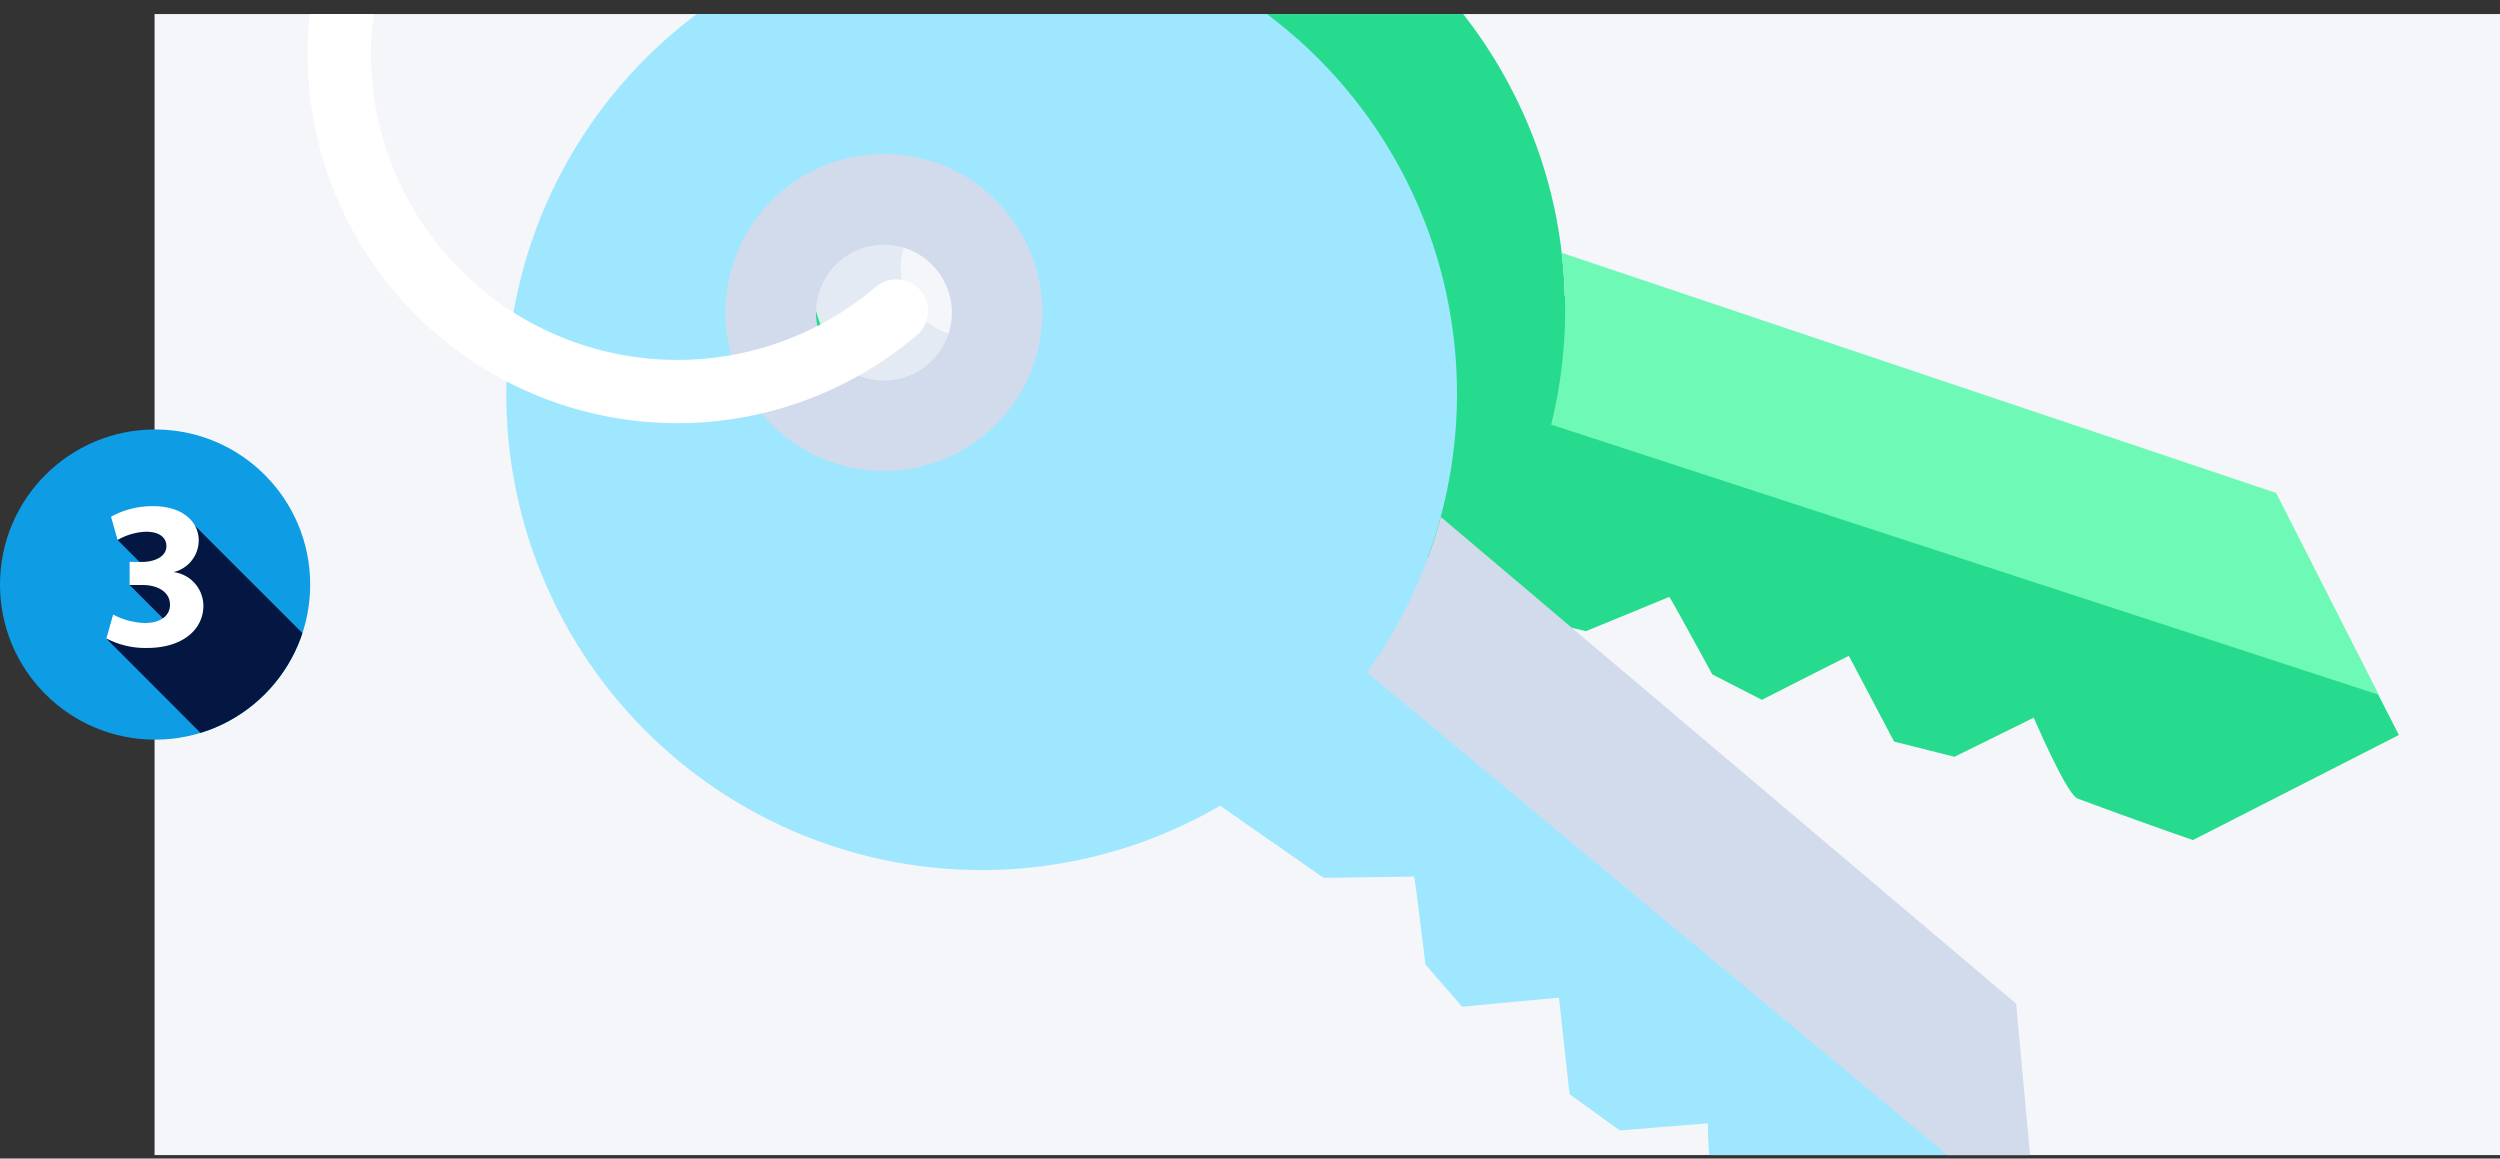 <svg xmlns="http://www.w3.org/2000/svg" xmlns:xlink="http://www.w3.org/1999/xlink" viewBox="0 0 236.63 109.66"><rect x="0" y="0" width="236.63" height="109.66" fill="#333333" stroke="none"/><defs><style>.cls-1{fill:none;}.cls-2{fill:#f5f6fa;}.cls-3{fill:#0e9de5;}.cls-4{clip-path:url(#clip-path);}.cls-5{fill:#041742;}.cls-6{fill:#fff;}.cls-7{clip-path:url(#clip-path-2);}.cls-8{fill:#26db8d;}.cls-9{fill:#e4eaf4;}.cls-10{fill:#6ef9b7;}.cls-11{fill:#9ee7ff;}.cls-12{fill:#d2dbeb;}</style><clipPath id="clip-path"><circle class="cls-1" cx="14.68" cy="55.33" r="14.68"/></clipPath><clipPath id="clip-path-2"><rect class="cls-1" x="14.63" y="1.33" width="222" height="108"/></clipPath></defs><title>PKC</title><g id="Layer_2" data-name="Layer 2"><g id="Layer_1-2" data-name="Layer 1"><rect class="cls-2" x="14.63" y="1.33" width="222" height="108"/><circle class="cls-3" cx="14.68" cy="55.33" r="14.68"/><g class="cls-4"><polygon class="cls-5" points="18.46 49.77 29.6 60.9 21.89 72.21 20.38 70.77 10.09 60.47 16.25 59.36 12.27 55.37 14.41 54.39 11.13 51.11 11.46 49.24 14.68 48.75 18.46 49.77"/></g><path class="cls-6" d="M10.71,58.17a6.88,6.88,0,0,0,3,.8c1.58,0,2.38-.76,2.38-1.72,0-1.3-1.28-1.88-2.6-1.88H12.27V53.19h1.18c1,0,2.3-.4,2.3-1.5,0-.78-.62-1.36-1.92-1.36a5.77,5.77,0,0,0-2.7.78l-.62-2.2a8.09,8.09,0,0,1,4-1c2.76,0,4.3,1.46,4.3,3.24a3.1,3.1,0,0,1-2.38,3v0a3.23,3.23,0,0,1,2.82,3.18c0,2.28-2,4-5.32,4a7.92,7.92,0,0,1-3.86-.9Z"/><g class="cls-7"><path class="cls-8" d="M148.1,28a44.58,44.58,0,0,0-4.82-19.14A45.24,45.24,0,0,0,137.74.4C131.52.23,125.31.09,119.09.05,103,0,86.94,0,70.86.08h-2a45,45,0,0,0,54.72,69.24A44.67,44.67,0,0,0,138.5,57l11.62,2.74L158,56.5c.08,0,4.07,7.33,4.07,7.33l4.7,2.41S175.1,62,175,62.08h0l4.28,8.11L185,71.63l7.5-3.7s3.12,7.27,4.14,7.65c6.44,2.4,10.93,3.93,10.93,3.93l19.49-9.94s-9.86-19.29-9.86-19.29ZM96.55,34.89a10.67,10.67,0,1,1,4.73-14.37A10.7,10.7,0,0,1,96.55,34.89Z"/><path class="cls-9" d="M78.32,32.2A15,15,0,1,0,84.89,12,15,15,0,0,0,78.32,32.2Zm19.1-9.71a6.43,6.43,0,1,1-8.64-2.82,6.42,6.42,0,0,1,8.64,2.82Z"/><path class="cls-10" d="M225.15,65.76l-9.71-19.1L147.82,23.93a45.06,45.06,0,0,1-1,16.26Z"/><path class="cls-11" d="M97.08,82.16a44.8,44.8,0,0,0,18.41-5.9l9.79,6.83,8.57-.12c.07.06,1.07,8.32,1.07,8.32l3.48,4s9.28-.89,9.16-.84h0l1,9.11,4.76,3.44,8.33-.68s0,1.56.16,3.35h30.32c-.5-5.34-1-10.63-1-10.63l-56-46.25a44.86,44.86,0,0,0-17-52.73C102.37,0,86.62,0,70.86.08H67.71A45,45,0,0,0,97.08,82.16ZM82.72,18.94A10.67,10.67,0,1,1,73,30.55,10.7,10.7,0,0,1,82.72,18.94Z"/><path class="cls-12" d="M68.73,31A15,15,0,1,0,82.29,14.64,15,15,0,0,0,68.73,31Zm21.34-2a6.43,6.43,0,1,1-7-5.81,6.44,6.44,0,0,1,7,5.81Z"/><path class="cls-12" d="M192.18,109.66,190.83,95,136.38,48.93a45.07,45.07,0,0,1-7,14.72l55.34,46Z"/><path class="cls-6" d="M83,27.07A29,29,0,0,1,35.11,5.16a29.33,29.33,0,0,1,.4-4.8c-2,0-4,.08-6.07.06a33.69,33.69,0,0,0-.33,4.74,35,35,0,0,0,57.8,26.45A3,3,0,0,0,83,27.07Z"/></g></g></g></svg>